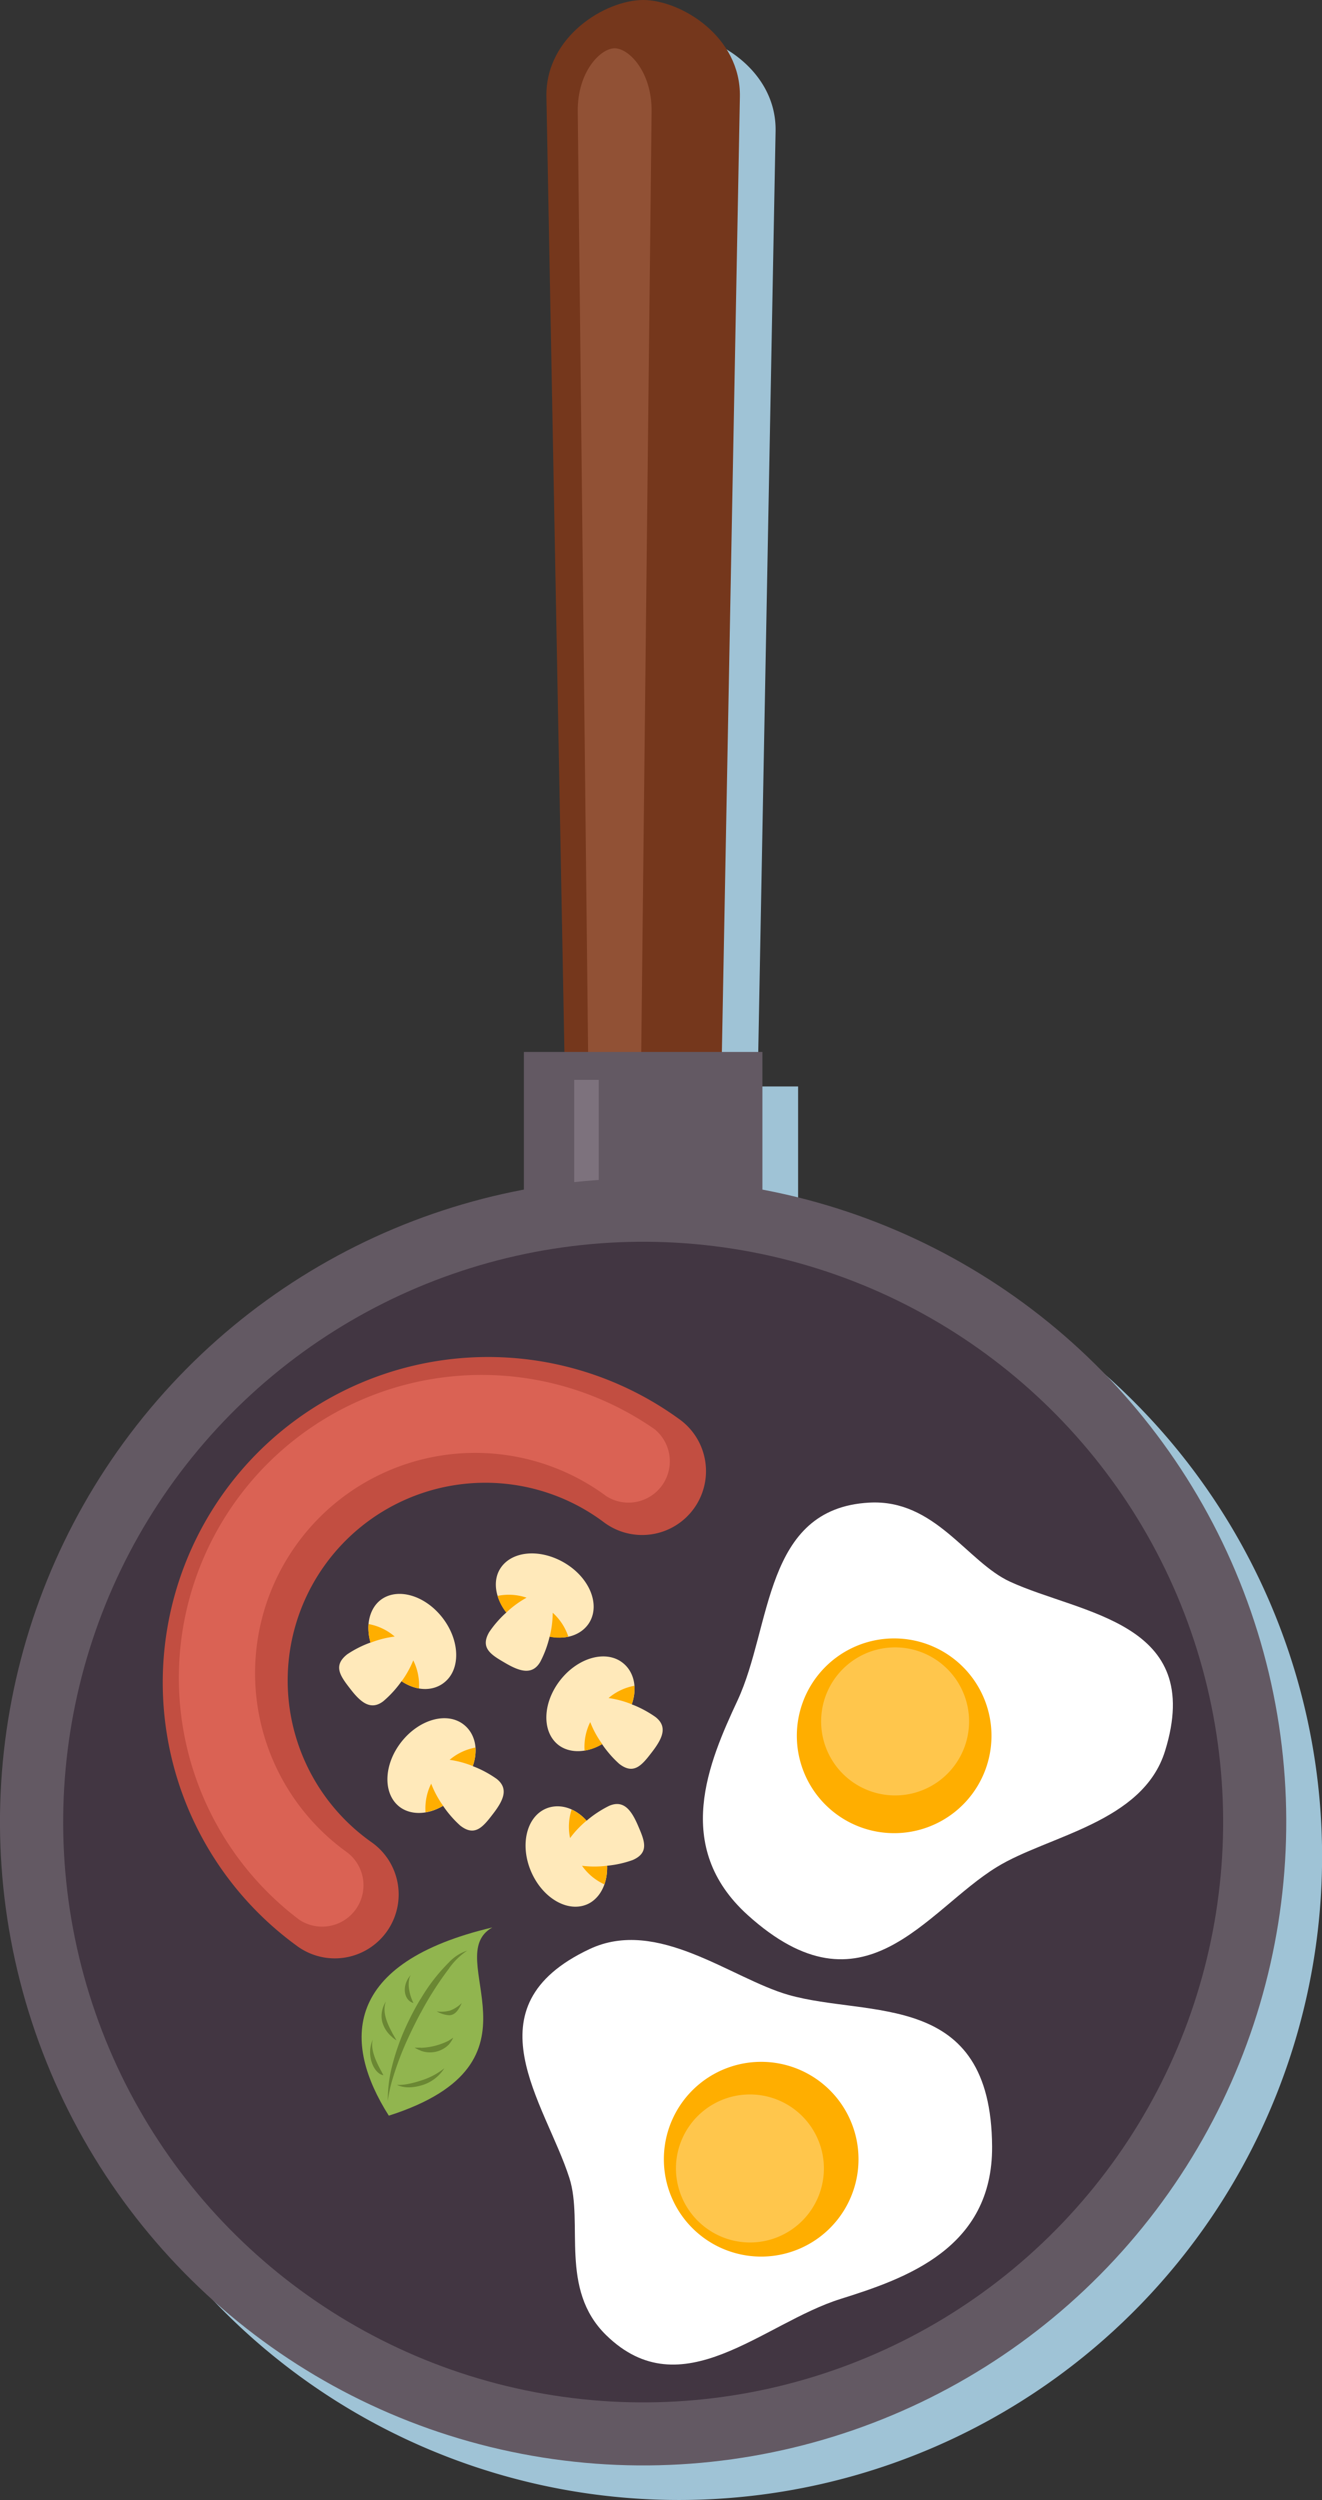 <svg xmlns="http://www.w3.org/2000/svg" width="302.91" height="572.5" viewBox="0 0 302.91 572.5">
  <rect x="0" y="0" width="302.91" height="572.5" fill="#333333" stroke="none"/>
  <defs>
    <style>
      .cls-1 {
        fill: #9fc3d6;
      }

      .cls-1, .cls-10, .cls-11, .cls-12, .cls-13, .cls-14, .cls-2, .cls-3, .cls-8, .cls-9 {
        fill-rule: evenodd;
      }

      .cls-2 {
        fill: #75371c;
      }

      .cls-3 {
        fill: #915135;
      }

      .cls-4 {
        fill: #635963;
      }

      .cls-5 {
        fill: #7d727d;
      }

      .cls-6 {
        fill: #423642;
      }

      .cls-7 {
        fill: #c24e41;
      }

      .cls-8 {
        fill: #da6254;
      }

      .cls-9 {
        fill: #91b54f;
      }

      .cls-10 {
        fill: #6a8733;
      }

      .cls-11 {
        fill: #ffe9ba;
      }

      .cls-12 {
        fill: #ffae00;
      }

      .cls-13 {
        fill: #fff;
      }

      .cls-14 {
        fill: #ffc64c;
      }
    </style>
  </defs>
  <title>Asset 42food2</title>
  <g id="Layer_2" data-name="Layer 2">
    <g id="Background">
      <g>
        <path class="cls-1" d="M8.19,425.13a147.4,147.4,0,0,1,120-144.82V248.8h9.29L133.38,30.07C133.12,16.2,147,7.9,155.55,7.9h0c8.55,0,22.43,8.31,22.16,22.17L173.59,248.8h9.28v31.51A147.37,147.37,0,1,1,8.19,425.13Z"/>
        <g>
          <path class="cls-2" d="M131.81,372.67,125.2,22.17C124.94,8.3,138.81,0,147.36,0h0c8.56,0,22.43,8.3,22.17,22.17l-6.61,350.5C162.37,402,132.36,402,131.81,372.67Z"/>
          <path class="cls-3" d="M134.9,254.31,132.38,25.53c-.1-9.06,5.19-14.47,8.46-14.47h0c3.26,0,8.56,5.41,8.46,14.47l-2.52,228.78C146.56,273.45,135.11,273.45,134.9,254.31Z"/>
          <rect class="cls-4" x="120.04" y="240.9" width="54.65" height="53.53"/>
          <rect class="cls-5" x="131.57" y="247.29" width="5.62" height="40.76"/>
          <circle class="cls-4" cx="147.36" cy="417.23" r="147.36" transform="translate(-290.22 482.95) rotate(-79.09)"/>
          <circle class="cls-6" cx="147.36" cy="417.23" r="132.89" transform="translate(-292.07 469.13) rotate(-77.28)"/>
          <g>
            <path class="cls-7" d="M85.06,421.82a14.63,14.63,0,1,1-17.19,23.67,74.54,74.54,0,0,1,87.61-120.62,14.63,14.63,0,1,1-17.19,23.67,45.29,45.29,0,1,0-53.23,73.28Z"/>
            <path class="cls-8" d="M79.62,424.25a50.45,50.45,0,1,1,59.3-81.63A9.47,9.47,0,0,0,150,327.3,69.38,69.38,0,0,0,68.5,439.57a9.47,9.47,0,0,0,11.12-15.32Z"/>
          </g>
          <g>
            <path class="cls-9" d="M112.82,441.38c-34.23,8.1-34.42,26.3-23.73,43.11C127.23,472.29,100.65,448.21,112.82,441.38Z"/>
            <path class="cls-10" d="M102.93,450.7a16.08,16.08,0,0,1,4.11-4,9.94,9.94,0,0,0-4.11,2.61v1.41Zm0,17.38v-.86a7.34,7.34,0,0,0,.92-.61,5.65,5.65,0,0,1-.92,1.47Zm0-6.59v-1a7.66,7.66,0,0,0,2.87-1.79C104.94,460.65,104.07,461.46,102.93,461.49ZM96.37,461a74.81,74.81,0,0,1,6.56-10.27v-1.41a41.1,41.1,0,0,0-6.56,8.46V461Zm6.56-.51v1a6.36,6.36,0,0,1-2.86-.89,7.25,7.25,0,0,0,2.86-.14Zm0,6.76v.86a6.07,6.07,0,0,1-6.56,1.49v-.65a15.23,15.23,0,0,0,6.56-1.7ZM96.37,477.6v-1.13a16.17,16.17,0,0,0,5.44-2.84A9.13,9.13,0,0,1,96.37,477.6Zm-2.64-11.35c.83-1.79,1.72-3.57,2.64-5.28v-3.22c-.93,1.53-1.82,3.16-2.64,4.85v3.65Zm2.64,2.67v.65A6.15,6.15,0,0,1,95,468.9a11.52,11.52,0,0,0,1.36,0Zm0,7.55v1.13a10.06,10.06,0,0,1-2.64.4v-.82a22.66,22.66,0,0,0,2.64-.71Zm-2.64-18.33v-2.65a10.82,10.82,0,0,0,1,3.2,2.43,2.43,0,0,1-1-.55Zm0-4.76v-.62a4.52,4.52,0,0,1,.4-.49A3.13,3.13,0,0,0,93.73,453.38Zm-3.88,23.05a70.33,70.33,0,0,1,3.88-10.18V462.6a53,53,0,0,0-3.88,10.48v3.35Zm3.88-23.67v.62a6.49,6.49,0,0,0,0,2.11v2.65c-1.26-1.14-1.35-3.52,0-5.38Zm0,24.42V478a6.64,6.64,0,0,1-2.8-.56,11.4,11.4,0,0,0,2.8-.26ZM89.85,466.5v-1c.34.61.69,1.19,1,1.75A8.21,8.21,0,0,1,89.85,466.5Zm-1,14.62a33.41,33.41,0,0,1,1-4.69v-3.35a31.46,31.46,0,0,0-1,8Zm1-15.64v1a6.76,6.76,0,0,1-2.21-3.3v-3.08a6.75,6.75,0,0,1,.79-1.78c-.87,2.27.17,4.86,1.42,7.14Zm-2.21,9.7v-.36l.21.41Zm0-15.06v3.08a5.65,5.65,0,0,1,0-3.08Zm0,14.7v.36c-2.1-.54-3.8-4.71-2.22-8.11C84.72,469.66,86.74,473.14,87.64,474.82Z"/>
          </g>
          <g>
            <path class="cls-11" d="M144.76,390.3a24.74,24.74,0,0,1,5.45,2.91c2.89,2.26,1.49,5-.81,8s-4.17,5.33-7.54,2.69a24.91,24.91,0,0,1-3.92-4.51c-3.87,2.27-7.68,2-10,.2-3.83-3-3.64-9.63.42-14.82s10.47-7,14.3-4C144.86,382.46,146.29,385.86,144.76,390.3Z"/>
            <path class="cls-12" d="M146.05,390.85a22.74,22.74,0,0,0-6.61-2,12.73,12.73,0,0,1,5.93-2.81,10.55,10.55,0,0,1-.61,4.24c.44.18.87.36,1.29.55ZM138,399.4l0,0a11.57,11.57,0,0,1-4.05,1.5,12.69,12.69,0,0,1,1.29-6.54v0A22,22,0,0,0,138,399.4Z"/>
          </g>
          <g>
            <path class="cls-11" d="M125.94,374.77a24.63,24.63,0,0,1-2.15,5.8c-1.85,3.16-4.77,2.15-8,.27s-5.85-3.41-3.69-7.1a24.32,24.32,0,0,1,3.94-4.5c-2.77-3.53-3-7.35-1.54-9.83,2.45-4.2,9-4.91,14.74-1.58s8.31,9.43,5.86,13.63C133.73,373.82,130.55,375.69,125.94,374.77Z"/>
            <path class="cls-12" d="M125.57,376.13a23,23,0,0,0,1.07-6.81,12.77,12.77,0,0,1,3.59,5.49,10.53,10.53,0,0,1-4.29,0c-.12.46-.24.92-.37,1.36ZM116,369.28l0,0a11.65,11.65,0,0,1-2-3.82,12.66,12.66,0,0,1,6.65.41h0A22.62,22.62,0,0,0,116,369.28Z"/>
          </g>
          <g>
            <path class="cls-11" d="M134.41,416.94a24.86,24.86,0,0,1,5.16-3.4c3.37-1.46,5.13,1.08,6.61,4.51s2.69,6.21-1.24,7.91a24.14,24.14,0,0,1-5.83,1.29c.14,4.49-1.93,7.7-4.58,8.84-4.46,1.93-10.2-1.41-12.82-7.46s-1.11-12.51,3.35-14.44C127.57,413.1,131.25,413.47,134.41,416.94Z"/>
            <path class="cls-12" d="M135.51,416.07a22.73,22.73,0,0,0-4.89,4.85,12.75,12.75,0,0,1,.36-6.55,10.62,10.62,0,0,1,3.43,2.57l1.1-.87Zm3.66,11.17h-.06a11.69,11.69,0,0,1-.62,4.28,12.68,12.68,0,0,1-5.13-4.26h0A22.48,22.48,0,0,0,139.17,427.24Z"/>
          </g>
          <g>
            <path class="cls-11" d="M108.33,404.45a24.61,24.61,0,0,1,5.46,2.91c2.88,2.26,1.49,5-.81,8s-4.17,5.33-7.54,2.69a24.91,24.91,0,0,1-3.92-4.51c-3.87,2.27-7.68,2-10,.2-3.83-3-3.64-9.63.43-14.82s10.46-7,14.29-4C108.44,396.61,109.87,400,108.33,404.45Z"/>
            <path class="cls-12" d="M109.63,405a22.84,22.84,0,0,0-6.61-2,12.73,12.73,0,0,1,5.93-2.81,10.39,10.39,0,0,1-.62,4.24c.45.18.88.36,1.3.55Zm-8.07,8.55,0-.05a11.54,11.54,0,0,1-4.06,1.5,12.7,12.7,0,0,1,1.3-6.54v0A22,22,0,0,0,101.56,413.55Z"/>
          </g>
          <g>
            <path class="cls-11" d="M92,385a24.38,24.38,0,0,1-4.16,4.57c-2.9,2.24-5.23.22-7.52-2.74s-4.14-5.35-.75-8a24.42,24.42,0,0,1,5.33-2.69c-1.25-4.31,0-7.93,2.25-9.7,3.85-3,10.24-1.15,14.26,4.06s4.18,11.86.33,14.83C99.58,387.05,95.93,387.6,92,385Z"/>
            <path class="cls-12" d="M91.15,386.14a22.82,22.82,0,0,0,3.54-5.91A12.68,12.68,0,0,1,96,386.67,10.78,10.78,0,0,1,92,385c-.28.39-.57.76-.85,1.12Zm-6.31-9.93.06,0a12,12,0,0,1-.46-4.3,12.61,12.61,0,0,1,6,2.86h0A22.49,22.49,0,0,0,84.84,376.21Z"/>
          </g>
          <g>
            <path class="cls-13" d="M138.89,534.75c-10.81-10.57-5.12-25.67-8.43-36-5.5-17.18-23.5-39.17,4.62-52.41,15.58-7.33,32.43,6.73,45.59,10.49,18.44,5.27,46.43-1.21,46.65,34.72.14,23.35-19.86,30.24-34.67,34.89C174.8,532,156.24,551.7,138.89,534.75Z"/>
            <path class="cls-12" d="M152.11,494.47a22.3,22.3,0,1,1,22.3,22.29A22.29,22.29,0,0,1,152.11,494.47Z"/>
            <path class="cls-14" d="M154.88,496.53a16.95,16.95,0,1,1,17,17A17,17,0,0,1,154.88,496.53Z"/>
          </g>
          <g>
            <path class="cls-13" d="M199.16,344.1c15.09-.84,22.38,13.55,32.25,18.1,16.39,7.54,44.76,9.11,35.53,38.8-5.11,16.43-26.86,19.37-38.52,26.54-16.34,10-30.46,35.07-57.11,11-17.31-15.67-8.88-35.06-2.32-49.13C176.91,372.42,174.93,345.44,199.16,344.1Z"/>
            <path class="cls-12" d="M219.94,381.05a22.3,22.3,0,1,1-31.51,1.39A22.3,22.3,0,0,1,219.94,381.05Z"/>
            <path class="cls-14" d="M216.54,381.7a16.95,16.95,0,1,1-23.94,1.05A16.94,16.94,0,0,1,216.54,381.7Z"/>
          </g>
        </g>
      </g>
    </g>
  </g>
</svg>
